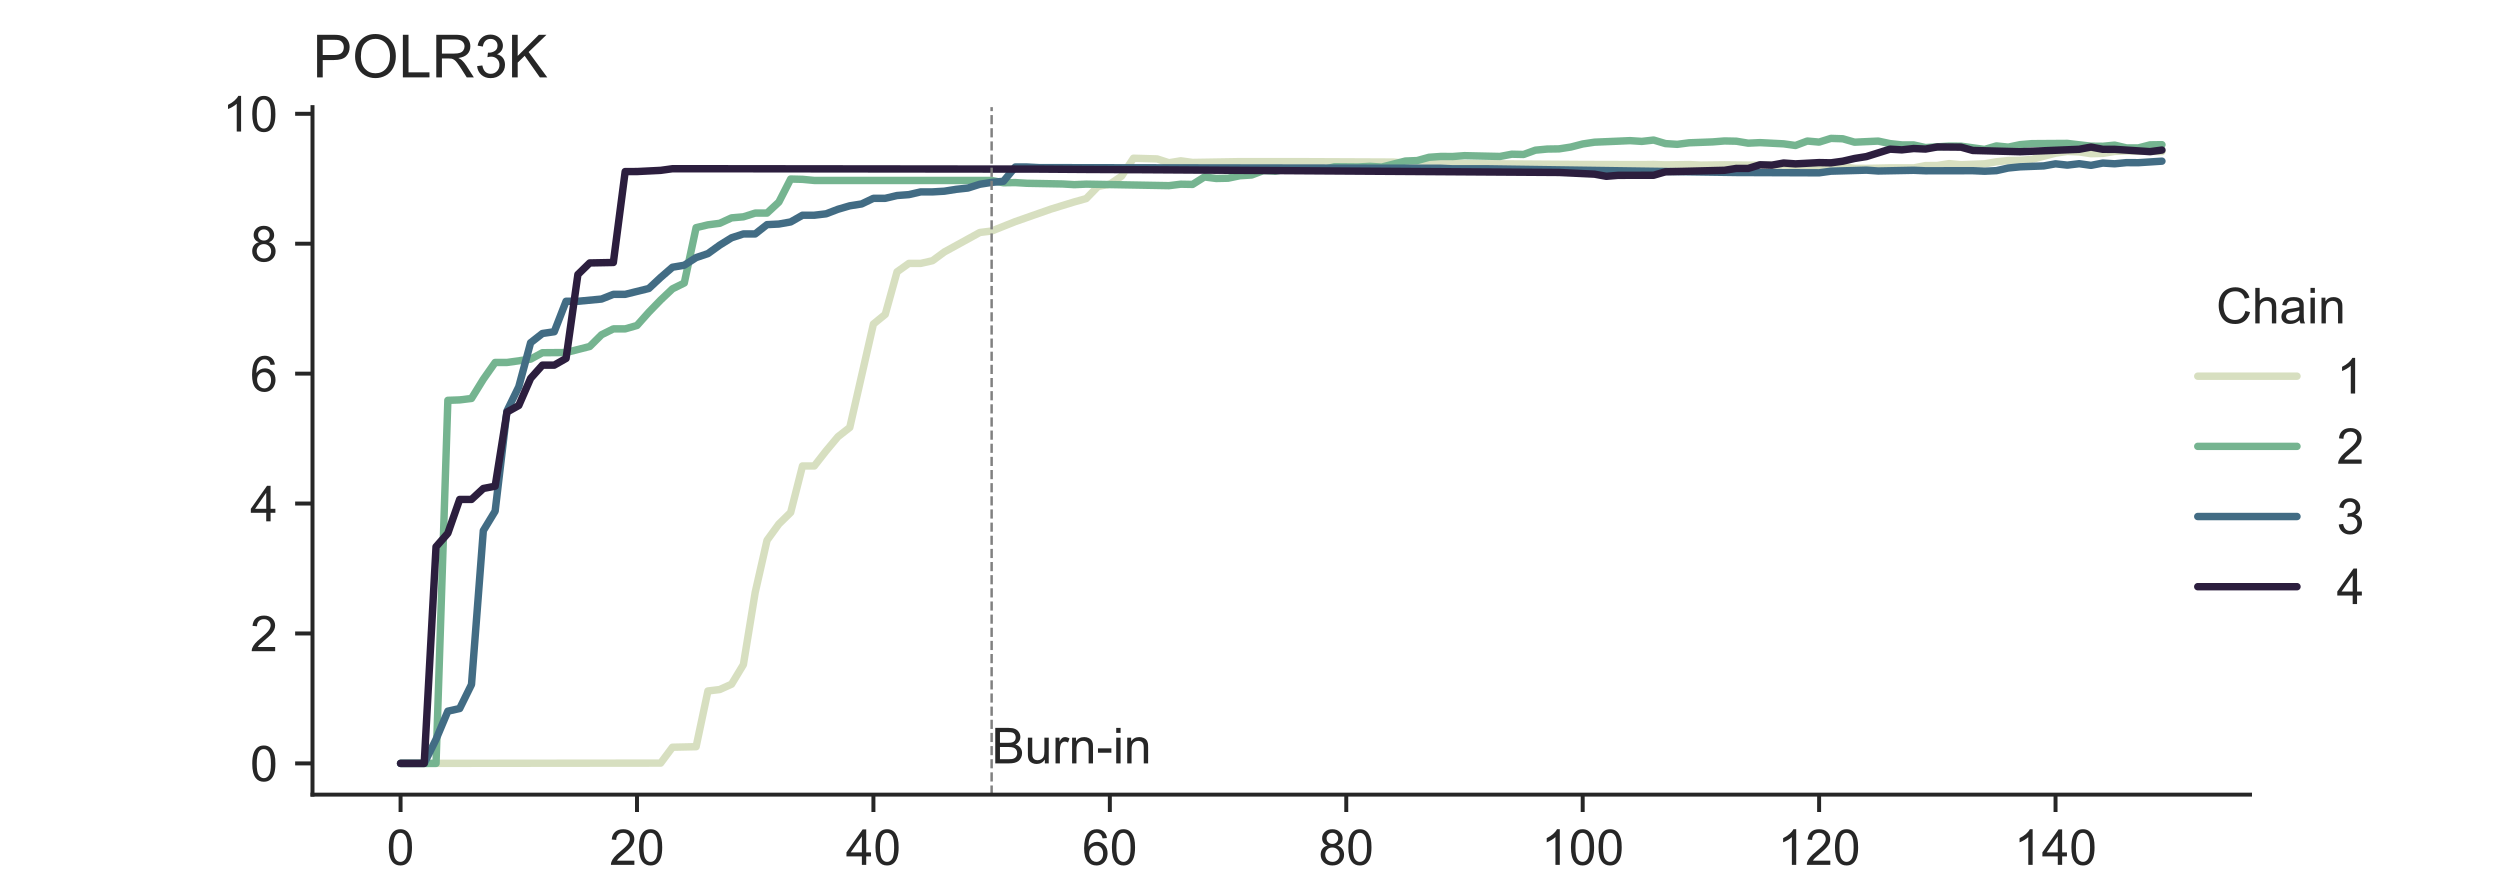 <?xml version="1.0" encoding="utf-8" standalone="no"?>
<!DOCTYPE svg PUBLIC "-//W3C//DTD SVG 1.1//EN"
  "http://www.w3.org/Graphics/SVG/1.1/DTD/svg11.dtd">
<!-- Created with matplotlib (https://matplotlib.org/) -->
<svg height="180pt" version="1.1" viewBox="0 0 504 180" width="504pt" xmlns="http://www.w3.org/2000/svg" xmlns:xlink="http://www.w3.org/1999/xlink">
 <defs>
  <style type="text/css">
*{stroke-linecap:butt;stroke-linejoin:round;}
  </style>
 </defs>
 <g id="figure_1">
  <g id="patch_1">
   <path d="M 0 180 
L 504 180 
L 504 0 
L 0 0 
z
" style="fill:#ffffff;"/>
  </g>
  <g id="axes_1">
   <g id="patch_2">
    <path d="M 63 160.2 
L 453.6 160.2 
L 453.6 21.6 
L 63 21.6 
z
" style="fill:#ffffff;"/>
   </g>
   <g id="matplotlib.axis_1">
    <g id="xtick_1">
     <g id="line2d_1">
      <defs>
       <path d="M 0 0 
L 0 3.5 
" id="m4498c47d52" style="stroke:#262626;stroke-width:0.8;"/>
      </defs>
      <g>
       <use style="fill:#262626;stroke:#262626;stroke-width:0.8;" x="80.755" xlink:href="#m4498c47d52" y="160.2"/>
      </g>
     </g>
     <g id="text_1">
      <!-- 0 -->
      <defs>
       <path d="M 4.156 35.297 
Q 4.156 48 6.766 55.734 
Q 9.375 63.484 14.516 67.672 
Q 19.672 71.875 27.484 71.875 
Q 33.25 71.875 37.594 69.547 
Q 41.938 67.234 44.766 62.859 
Q 47.609 58.5 49.219 52.219 
Q 50.828 45.953 50.828 35.297 
Q 50.828 22.703 48.234 14.969 
Q 45.656 7.234 40.5 3 
Q 35.359 -1.219 27.484 -1.219 
Q 17.141 -1.219 11.234 6.203 
Q 4.156 15.141 4.156 35.297 
z
M 13.188 35.297 
Q 13.188 17.672 17.312 11.828 
Q 21.438 6 27.484 6 
Q 33.547 6 37.672 11.859 
Q 41.797 17.719 41.797 35.297 
Q 41.797 52.984 37.672 58.781 
Q 33.547 64.594 27.391 64.594 
Q 21.344 64.594 17.719 59.469 
Q 13.188 52.938 13.188 35.297 
z
" id="ArialMT-48"/>
      </defs>
      <g style="fill:#262626;" transform="translate(77.974 174.358)scale(0.1 -0.1)">
       <use xlink:href="#ArialMT-48"/>
      </g>
     </g>
    </g>
    <g id="xtick_2">
     <g id="line2d_2">
      <g>
       <use style="fill:#262626;stroke:#262626;stroke-width:0.8;" x="128.418" xlink:href="#m4498c47d52" y="160.2"/>
      </g>
     </g>
     <g id="text_2">
      <!-- 20 -->
      <defs>
       <path d="M 50.344 8.453 
L 50.344 0 
L 3.031 0 
Q 2.938 3.172 4.047 6.109 
Q 5.859 10.938 9.828 15.625 
Q 13.812 20.312 21.344 26.469 
Q 33.016 36.031 37.109 41.625 
Q 41.219 47.219 41.219 52.203 
Q 41.219 57.422 37.469 61 
Q 33.734 64.594 27.734 64.594 
Q 21.391 64.594 17.578 60.781 
Q 13.766 56.984 13.719 50.25 
L 4.688 51.172 
Q 5.609 61.281 11.656 66.578 
Q 17.719 71.875 27.938 71.875 
Q 38.234 71.875 44.234 66.156 
Q 50.25 60.453 50.25 52 
Q 50.25 47.703 48.484 43.547 
Q 46.734 39.406 42.656 34.812 
Q 38.578 30.219 29.109 22.219 
Q 21.188 15.578 18.938 13.203 
Q 16.703 10.844 15.234 8.453 
z
" id="ArialMT-50"/>
      </defs>
      <g style="fill:#262626;" transform="translate(122.857 174.358)scale(0.1 -0.1)">
       <use xlink:href="#ArialMT-50"/>
       <use x="55.615" xlink:href="#ArialMT-48"/>
      </g>
     </g>
    </g>
    <g id="xtick_3">
     <g id="line2d_3">
      <g>
       <use style="fill:#262626;stroke:#262626;stroke-width:0.8;" x="176.081" xlink:href="#m4498c47d52" y="160.2"/>
      </g>
     </g>
     <g id="text_3">
      <!-- 40 -->
      <defs>
       <path d="M 32.328 0 
L 32.328 17.141 
L 1.266 17.141 
L 1.266 25.203 
L 33.938 71.578 
L 41.109 71.578 
L 41.109 25.203 
L 50.781 25.203 
L 50.781 17.141 
L 41.109 17.141 
L 41.109 0 
z
M 32.328 25.203 
L 32.328 57.469 
L 9.906 25.203 
z
" id="ArialMT-52"/>
      </defs>
      <g style="fill:#262626;" transform="translate(170.52 174.358)scale(0.1 -0.1)">
       <use xlink:href="#ArialMT-52"/>
       <use x="55.615" xlink:href="#ArialMT-48"/>
      </g>
     </g>
    </g>
    <g id="xtick_4">
     <g id="line2d_4">
      <g>
       <use style="fill:#262626;stroke:#262626;stroke-width:0.8;" x="223.744" xlink:href="#m4498c47d52" y="160.2"/>
      </g>
     </g>
     <g id="text_4">
      <!-- 60 -->
      <defs>
       <path d="M 49.75 54.047 
L 41.016 53.375 
Q 39.844 58.547 37.703 60.891 
Q 34.125 64.656 28.906 64.656 
Q 24.703 64.656 21.531 62.312 
Q 17.391 59.281 14.984 53.469 
Q 12.594 47.656 12.5 36.922 
Q 15.672 41.75 20.266 44.094 
Q 24.859 46.438 29.891 46.438 
Q 38.672 46.438 44.844 39.969 
Q 51.031 33.5 51.031 23.25 
Q 51.031 16.5 48.125 10.719 
Q 45.219 4.938 40.141 1.859 
Q 35.062 -1.219 28.609 -1.219 
Q 17.625 -1.219 10.688 6.859 
Q 3.766 14.938 3.766 33.5 
Q 3.766 54.25 11.422 63.672 
Q 18.109 71.875 29.438 71.875 
Q 37.891 71.875 43.281 67.141 
Q 48.688 62.406 49.75 54.047 
z
M 13.875 23.188 
Q 13.875 18.656 15.797 14.5 
Q 17.719 10.359 21.188 8.172 
Q 24.656 6 28.469 6 
Q 34.031 6 38.031 10.484 
Q 42.047 14.984 42.047 22.703 
Q 42.047 30.125 38.078 34.391 
Q 34.125 38.672 28.125 38.672 
Q 22.172 38.672 18.016 34.391 
Q 13.875 30.125 13.875 23.188 
z
" id="ArialMT-54"/>
      </defs>
      <g style="fill:#262626;" transform="translate(218.183 174.358)scale(0.1 -0.1)">
       <use xlink:href="#ArialMT-54"/>
       <use x="55.615" xlink:href="#ArialMT-48"/>
      </g>
     </g>
    </g>
    <g id="xtick_5">
     <g id="line2d_5">
      <g>
       <use style="fill:#262626;stroke:#262626;stroke-width:0.8;" x="271.407" xlink:href="#m4498c47d52" y="160.2"/>
      </g>
     </g>
     <g id="text_5">
      <!-- 80 -->
      <defs>
       <path d="M 17.672 38.812 
Q 12.203 40.828 9.562 44.531 
Q 6.938 48.25 6.938 53.422 
Q 6.938 61.234 12.547 66.547 
Q 18.172 71.875 27.484 71.875 
Q 36.859 71.875 42.578 66.422 
Q 48.297 60.984 48.297 53.172 
Q 48.297 48.188 45.672 44.5 
Q 43.062 40.828 37.75 38.812 
Q 44.344 36.672 47.781 31.875 
Q 51.219 27.094 51.219 20.453 
Q 51.219 11.281 44.719 5.031 
Q 38.234 -1.219 27.641 -1.219 
Q 17.047 -1.219 10.547 5.047 
Q 4.047 11.328 4.047 20.703 
Q 4.047 27.688 7.594 32.391 
Q 11.141 37.109 17.672 38.812 
z
M 15.922 53.719 
Q 15.922 48.641 19.188 45.406 
Q 22.469 42.188 27.688 42.188 
Q 32.766 42.188 36.016 45.375 
Q 39.266 48.578 39.266 53.219 
Q 39.266 58.062 35.906 61.359 
Q 32.562 64.656 27.594 64.656 
Q 22.562 64.656 19.234 61.422 
Q 15.922 58.203 15.922 53.719 
z
M 13.094 20.656 
Q 13.094 16.891 14.875 13.375 
Q 16.656 9.859 20.172 7.922 
Q 23.688 6 27.734 6 
Q 34.031 6 38.125 10.047 
Q 42.234 14.109 42.234 20.359 
Q 42.234 26.703 38.016 30.859 
Q 33.797 35.016 27.438 35.016 
Q 21.234 35.016 17.156 30.906 
Q 13.094 26.812 13.094 20.656 
z
" id="ArialMT-56"/>
      </defs>
      <g style="fill:#262626;" transform="translate(265.846 174.358)scale(0.1 -0.1)">
       <use xlink:href="#ArialMT-56"/>
       <use x="55.615" xlink:href="#ArialMT-48"/>
      </g>
     </g>
    </g>
    <g id="xtick_6">
     <g id="line2d_6">
      <g>
       <use style="fill:#262626;stroke:#262626;stroke-width:0.8;" x="319.071" xlink:href="#m4498c47d52" y="160.2"/>
      </g>
     </g>
     <g id="text_6">
      <!-- 100 -->
      <defs>
       <path d="M 37.25 0 
L 28.469 0 
L 28.469 56 
Q 25.297 52.984 20.141 49.953 
Q 14.984 46.922 10.891 45.406 
L 10.891 53.906 
Q 18.266 57.375 23.781 62.297 
Q 29.297 67.234 31.594 71.875 
L 37.25 71.875 
z
" id="ArialMT-49"/>
      </defs>
      <g style="fill:#262626;" transform="translate(310.729 174.358)scale(0.1 -0.1)">
       <use xlink:href="#ArialMT-49"/>
       <use x="55.615" xlink:href="#ArialMT-48"/>
       <use x="111.23" xlink:href="#ArialMT-48"/>
      </g>
     </g>
    </g>
    <g id="xtick_7">
     <g id="line2d_7">
      <g>
       <use style="fill:#262626;stroke:#262626;stroke-width:0.8;" x="366.734" xlink:href="#m4498c47d52" y="160.2"/>
      </g>
     </g>
     <g id="text_7">
      <!-- 120 -->
      <g style="fill:#262626;" transform="translate(358.392 174.358)scale(0.1 -0.1)">
       <use xlink:href="#ArialMT-49"/>
       <use x="55.615" xlink:href="#ArialMT-50"/>
       <use x="111.23" xlink:href="#ArialMT-48"/>
      </g>
     </g>
    </g>
    <g id="xtick_8">
     <g id="line2d_8">
      <g>
       <use style="fill:#262626;stroke:#262626;stroke-width:0.8;" x="414.397" xlink:href="#m4498c47d52" y="160.2"/>
      </g>
     </g>
     <g id="text_8">
      <!-- 140 -->
      <g style="fill:#262626;" transform="translate(406.056 174.358)scale(0.1 -0.1)">
       <use xlink:href="#ArialMT-49"/>
       <use x="55.615" xlink:href="#ArialMT-52"/>
       <use x="111.23" xlink:href="#ArialMT-48"/>
      </g>
     </g>
    </g>
   </g>
   <g id="matplotlib.axis_2">
    <g id="ytick_1">
     <g id="line2d_9">
      <defs>
       <path d="M 0 0 
L -3.5 0 
" id="mc187557219" style="stroke:#262626;stroke-width:0.8;"/>
      </defs>
      <g>
       <use style="fill:#262626;stroke:#262626;stroke-width:0.8;" x="63" xlink:href="#mc187557219" y="153.9"/>
      </g>
     </g>
     <g id="text_9">
      <!-- 0 -->
      <g style="fill:#262626;" transform="translate(50.439 157.479)scale(0.1 -0.1)">
       <use xlink:href="#ArialMT-48"/>
      </g>
     </g>
    </g>
    <g id="ytick_2">
     <g id="line2d_10">
      <g>
       <use style="fill:#262626;stroke:#262626;stroke-width:0.8;" x="63" xlink:href="#mc187557219" y="127.708"/>
      </g>
     </g>
     <g id="text_10">
      <!-- 2 -->
      <g style="fill:#262626;" transform="translate(50.439 131.287)scale(0.1 -0.1)">
       <use xlink:href="#ArialMT-50"/>
      </g>
     </g>
    </g>
    <g id="ytick_3">
     <g id="line2d_11">
      <g>
       <use style="fill:#262626;stroke:#262626;stroke-width:0.8;" x="63" xlink:href="#mc187557219" y="101.516"/>
      </g>
     </g>
     <g id="text_11">
      <!-- 4 -->
      <g style="fill:#262626;" transform="translate(50.439 105.095)scale(0.1 -0.1)">
       <use xlink:href="#ArialMT-52"/>
      </g>
     </g>
    </g>
    <g id="ytick_4">
     <g id="line2d_12">
      <g>
       <use style="fill:#262626;stroke:#262626;stroke-width:0.8;" x="63" xlink:href="#mc187557219" y="75.325"/>
      </g>
     </g>
     <g id="text_12">
      <!-- 6 -->
      <g style="fill:#262626;" transform="translate(50.439 78.903)scale(0.1 -0.1)">
       <use xlink:href="#ArialMT-54"/>
      </g>
     </g>
    </g>
    <g id="ytick_5">
     <g id="line2d_13">
      <g>
       <use style="fill:#262626;stroke:#262626;stroke-width:0.8;" x="63" xlink:href="#mc187557219" y="49.133"/>
      </g>
     </g>
     <g id="text_13">
      <!-- 8 -->
      <g style="fill:#262626;" transform="translate(50.439 52.712)scale(0.1 -0.1)">
       <use xlink:href="#ArialMT-56"/>
      </g>
     </g>
    </g>
    <g id="ytick_6">
     <g id="line2d_14">
      <g>
       <use style="fill:#262626;stroke:#262626;stroke-width:0.8;" x="63" xlink:href="#mc187557219" y="22.941"/>
      </g>
     </g>
     <g id="text_14">
      <!-- 10 -->
      <g style="fill:#262626;" transform="translate(44.878 26.52)scale(0.1 -0.1)">
       <use xlink:href="#ArialMT-49"/>
       <use x="55.615" xlink:href="#ArialMT-48"/>
      </g>
     </g>
    </g>
   </g>
   <g id="line2d_15">
    <path clip-path="url(#p526e31a4aa)" d="M 80.755 153.9 
L 133.184 153.841 
L 135.567 150.644 
L 140.334 150.534 
L 142.717 139.302 
L 145.1 139.01 
L 147.483 137.934 
L 149.866 133.989 
L 152.249 119.411 
L 154.633 108.931 
L 157.016 105.647 
L 159.399 103.313 
L 161.782 93.938 
L 164.165 93.938 
L 166.548 90.889 
L 168.931 88.041 
L 171.315 86.176 
L 176.081 65.32 
L 178.464 63.381 
L 180.847 54.798 
L 183.23 53.103 
L 185.614 53.103 
L 187.997 52.555 
L 190.38 50.797 
L 197.529 46.869 
L 199.913 46.575 
L 204.679 44.676 
L 211.828 42.167 
L 216.595 40.698 
L 218.978 40.033 
L 221.361 37.586 
L 223.744 37.134 
L 226.127 35.499 
L 228.51 31.9 
L 233.277 32.038 
L 235.66 32.813 
L 238.043 32.42 
L 240.426 32.748 
L 249.959 32.585 
L 261.875 32.587 
L 280.94 32.67 
L 283.323 32.893 
L 319.071 33.154 
L 330.986 33.187 
L 333.37 33.157 
L 335.753 33.24 
L 340.519 33.173 
L 342.902 33.286 
L 347.669 33.226 
L 352.435 33.284 
L 359.584 33.277 
L 371.5 33.644 
L 373.883 33.929 
L 376.266 33.942 
L 381.033 33.838 
L 385.799 33.845 
L 388.182 33.384 
L 390.565 33.361 
L 392.949 32.984 
L 395.332 33.203 
L 400.098 33.026 
L 402.481 32.614 
L 404.864 32.366 
L 407.248 32.331 
L 409.631 32.124 
L 414.397 30.885 
L 416.78 30.526 
L 419.163 30.628 
L 421.546 30.984 
L 423.93 30.925 
L 426.313 30.528 
L 428.696 30.434 
L 435.845 30.559 
L 435.845 30.559 
" style="fill:none;stroke:#d7dfc0;stroke-linecap:round;stroke-width:1.5;"/>
   </g>
   <g id="line2d_16">
    <path clip-path="url(#p526e31a4aa)" d="M 80.755 153.9 
L 87.904 153.9 
L 90.287 80.709 
L 92.67 80.621 
L 95.054 80.327 
L 97.437 76.462 
L 99.82 73.074 
L 102.203 73.074 
L 106.969 72.4 
L 109.352 71.108 
L 114.119 71.068 
L 118.885 69.853 
L 121.268 67.485 
L 123.651 66.302 
L 126.035 66.302 
L 128.418 65.615 
L 130.801 62.937 
L 133.184 60.482 
L 135.567 58.229 
L 137.95 57.051 
L 140.334 45.898 
L 142.717 45.326 
L 145.1 45.017 
L 147.483 43.921 
L 149.866 43.712 
L 152.249 42.957 
L 154.633 42.957 
L 157.016 40.745 
L 159.399 36.093 
L 161.782 36.155 
L 164.165 36.379 
L 199.913 36.384 
L 202.296 36.844 
L 204.679 36.81 
L 207.062 36.952 
L 214.212 37.087 
L 216.595 37.225 
L 218.978 37.12 
L 235.66 37.43 
L 238.043 37.134 
L 240.426 37.178 
L 242.809 35.678 
L 245.193 35.981 
L 247.576 35.928 
L 249.959 35.428 
L 252.342 35.28 
L 254.725 34.377 
L 257.108 34.504 
L 259.492 34.068 
L 264.258 34.066 
L 266.641 34.226 
L 269.024 33.621 
L 273.791 33.665 
L 276.174 33.533 
L 278.557 33.684 
L 283.323 32.466 
L 285.706 32.37 
L 288.09 31.708 
L 290.473 31.541 
L 292.856 31.554 
L 295.239 31.381 
L 302.388 31.542 
L 304.772 31.087 
L 307.155 31.141 
L 309.538 30.276 
L 311.921 30.05 
L 314.304 30.013 
L 316.687 29.642 
L 319.071 29.024 
L 321.454 28.665 
L 326.22 28.46 
L 328.603 28.352 
L 330.986 28.506 
L 333.37 28.234 
L 335.753 28.948 
L 338.136 29.099 
L 340.519 28.789 
L 345.285 28.608 
L 347.669 28.416 
L 350.052 28.468 
L 352.435 28.864 
L 354.818 28.753 
L 359.584 28.997 
L 361.967 29.329 
L 364.351 28.434 
L 366.734 28.646 
L 369.117 27.9 
L 371.5 27.976 
L 373.883 28.665 
L 378.65 28.443 
L 381.033 28.952 
L 383.416 29.211 
L 385.799 29.219 
L 388.182 29.749 
L 392.949 29.451 
L 395.332 29.471 
L 400.098 30.124 
L 402.481 29.418 
L 404.864 29.663 
L 407.248 29.163 
L 409.631 28.96 
L 416.78 28.911 
L 421.546 29.471 
L 423.93 29.493 
L 426.313 29.258 
L 428.696 29.817 
L 431.079 29.823 
L 433.462 29.202 
L 435.845 29.168 
L 435.845 29.168 
" style="fill:none;stroke:#75b490;stroke-linecap:round;stroke-width:1.5;"/>
   </g>
   <g id="line2d_17">
    <path clip-path="url(#p526e31a4aa)" d="M 80.755 153.9 
L 85.521 153.9 
L 87.904 149.053 
L 90.287 143.372 
L 92.67 142.84 
L 95.054 137.997 
L 97.437 106.975 
L 99.82 103.047 
L 102.203 82.857 
L 104.586 77.965 
L 106.969 69.093 
L 109.352 67.229 
L 111.736 66.878 
L 114.119 60.737 
L 116.502 60.737 
L 121.268 60.288 
L 123.651 59.34 
L 126.035 59.34 
L 130.801 58.16 
L 133.184 55.936 
L 135.567 53.874 
L 137.95 53.469 
L 140.334 51.932 
L 142.717 51.128 
L 145.1 49.414 
L 147.483 47.937 
L 149.866 47.16 
L 152.249 47.16 
L 154.633 45.286 
L 157.016 45.167 
L 159.399 44.743 
L 161.782 43.388 
L 164.165 43.388 
L 166.548 43.104 
L 168.931 42.19 
L 171.315 41.492 
L 173.698 41.117 
L 176.081 39.981 
L 178.464 39.981 
L 180.847 39.417 
L 183.23 39.236 
L 185.614 38.685 
L 187.997 38.685 
L 190.38 38.545 
L 192.763 38.168 
L 195.146 37.906 
L 197.529 37.146 
L 199.913 36.771 
L 202.296 36.544 
L 204.679 33.67 
L 207.062 33.669 
L 209.445 33.795 
L 290.473 33.923 
L 292.856 34.031 
L 300.005 34.031 
L 345.285 34.709 
L 350.052 34.779 
L 366.734 34.841 
L 369.117 34.512 
L 376.266 34.304 
L 378.65 34.474 
L 385.799 34.33 
L 388.182 34.43 
L 397.715 34.413 
L 400.098 34.519 
L 402.481 34.402 
L 404.864 33.871 
L 407.248 33.633 
L 412.014 33.448 
L 414.397 33.027 
L 416.78 33.29 
L 419.163 33.003 
L 421.546 33.335 
L 423.93 32.873 
L 426.313 33.02 
L 428.696 32.786 
L 431.079 32.8 
L 435.845 32.491 
L 435.845 32.491 
" style="fill:none;stroke:#426c84;stroke-linecap:round;stroke-width:1.5;"/>
   </g>
   <g id="line2d_18">
    <path clip-path="url(#p526e31a4aa)" d="M 80.755 153.9 
L 85.521 153.9 
L 87.904 110.222 
L 90.287 107.507 
L 92.67 100.686 
L 95.054 100.686 
L 97.437 98.477 
L 99.82 98.015 
L 102.203 83.073 
L 104.586 81.747 
L 106.969 76.279 
L 109.352 73.613 
L 111.736 73.613 
L 114.119 72.257 
L 116.502 55.337 
L 118.885 53.011 
L 123.651 52.916 
L 126.035 34.589 
L 128.418 34.584 
L 133.184 34.345 
L 135.567 34.016 
L 140.334 34.013 
L 209.445 34.093 
L 218.978 34.161 
L 230.894 34.218 
L 314.304 34.769 
L 321.454 35.11 
L 323.837 35.543 
L 326.22 35.346 
L 333.37 35.333 
L 335.753 34.635 
L 347.669 34.329 
L 350.052 33.953 
L 352.435 33.959 
L 354.818 33.219 
L 357.201 33.298 
L 359.584 32.863 
L 361.967 33.035 
L 366.734 32.78 
L 369.117 32.825 
L 371.5 32.496 
L 373.883 31.948 
L 376.266 31.568 
L 381.033 30.071 
L 383.416 30.213 
L 385.799 29.944 
L 388.182 30.052 
L 390.565 29.621 
L 395.332 29.667 
L 397.715 30.333 
L 407.248 30.592 
L 419.163 30.096 
L 421.546 29.649 
L 423.93 30.1 
L 426.313 30.105 
L 433.462 30.572 
L 435.845 30.252 
L 435.845 30.252 
" style="fill:none;stroke:#2c1e3e;stroke-linecap:round;stroke-width:1.5;"/>
   </g>
   <g id="line2d_19"/>
   <g id="line2d_20"/>
   <g id="line2d_21"/>
   <g id="line2d_22"/>
   <g id="line2d_23"/>
   <g id="line2d_24">
    <path clip-path="url(#p526e31a4aa)" d="M 199.913 160.2 
L 199.913 21.6 
" style="fill:none;stroke:#808080;stroke-dasharray:1.85,0.8;stroke-dashoffset:0;stroke-width:0.5;"/>
   </g>
   <g id="patch_3">
    <path d="M 63 160.2 
L 63 21.6 
" style="fill:none;stroke:#262626;stroke-linecap:square;stroke-linejoin:miter;stroke-width:0.8;"/>
   </g>
   <g id="patch_4">
    <path d="M 63 160.2 
L 453.6 160.2 
" style="fill:none;stroke:#262626;stroke-linecap:square;stroke-linejoin:miter;stroke-width:0.8;"/>
   </g>
   <g id="text_15">
    <!-- Burn-in -->
    <defs>
     <path d="M 7.328 0 
L 7.328 71.578 
L 34.188 71.578 
Q 42.391 71.578 47.344 69.406 
Q 52.297 67.234 55.094 62.719 
Q 57.906 58.203 57.906 53.266 
Q 57.906 48.688 55.422 44.625 
Q 52.938 40.578 47.906 38.094 
Q 54.391 36.188 57.875 31.594 
Q 61.375 27 61.375 20.75 
Q 61.375 15.719 59.25 11.391 
Q 57.125 7.078 54 4.734 
Q 50.875 2.391 46.156 1.188 
Q 41.453 0 34.625 0 
z
M 16.797 41.5 
L 32.281 41.5 
Q 38.578 41.5 41.312 42.328 
Q 44.922 43.406 46.75 45.891 
Q 48.578 48.391 48.578 52.156 
Q 48.578 55.719 46.875 58.422 
Q 45.172 61.141 41.984 62.141 
Q 38.812 63.141 31.109 63.141 
L 16.797 63.141 
z
M 16.797 8.453 
L 34.625 8.453 
Q 39.203 8.453 41.062 8.797 
Q 44.344 9.375 46.531 10.734 
Q 48.734 12.109 50.141 14.719 
Q 51.562 17.328 51.562 20.75 
Q 51.562 24.75 49.516 27.703 
Q 47.469 30.672 43.828 31.859 
Q 40.188 33.062 33.344 33.062 
L 16.797 33.062 
z
" id="ArialMT-66"/>
     <path d="M 40.578 0 
L 40.578 7.625 
Q 34.516 -1.172 24.125 -1.172 
Q 19.531 -1.172 15.547 0.578 
Q 11.578 2.344 9.641 5 
Q 7.719 7.672 6.938 11.531 
Q 6.391 14.109 6.391 19.734 
L 6.391 51.859 
L 15.188 51.859 
L 15.188 23.094 
Q 15.188 16.219 15.719 13.812 
Q 16.547 10.359 19.234 8.375 
Q 21.922 6.391 25.875 6.391 
Q 29.828 6.391 33.297 8.422 
Q 36.766 10.453 38.203 13.938 
Q 39.656 17.438 39.656 24.078 
L 39.656 51.859 
L 48.438 51.859 
L 48.438 0 
z
" id="ArialMT-117"/>
     <path d="M 6.5 0 
L 6.5 51.859 
L 14.406 51.859 
L 14.406 44 
Q 17.438 49.516 20 51.266 
Q 22.562 53.031 25.641 53.031 
Q 30.078 53.031 34.672 50.203 
L 31.641 42.047 
Q 28.422 43.953 25.203 43.953 
Q 22.312 43.953 20.016 42.219 
Q 17.719 40.484 16.75 37.406 
Q 15.281 32.719 15.281 27.156 
L 15.281 0 
z
" id="ArialMT-114"/>
     <path d="M 6.594 0 
L 6.594 51.859 
L 14.5 51.859 
L 14.5 44.484 
Q 20.219 53.031 31 53.031 
Q 35.688 53.031 39.625 51.344 
Q 43.562 49.656 45.516 46.922 
Q 47.469 44.188 48.25 40.438 
Q 48.734 37.984 48.734 31.891 
L 48.734 0 
L 39.938 0 
L 39.938 31.547 
Q 39.938 36.922 38.906 39.578 
Q 37.891 42.234 35.281 43.812 
Q 32.672 45.406 29.156 45.406 
Q 23.531 45.406 19.453 41.844 
Q 15.375 38.281 15.375 28.328 
L 15.375 0 
z
" id="ArialMT-110"/>
     <path d="M 3.172 21.484 
L 3.172 30.328 
L 30.172 30.328 
L 30.172 21.484 
z
" id="ArialMT-45"/>
     <path d="M 6.641 61.469 
L 6.641 71.578 
L 15.438 71.578 
L 15.438 61.469 
z
M 6.641 0 
L 6.641 51.859 
L 15.438 51.859 
L 15.438 0 
z
" id="ArialMT-105"/>
    </defs>
    <g style="fill:#262626;" transform="translate(199.913 153.9)scale(0.1 -0.1)">
     <use xlink:href="#ArialMT-66"/>
     <use x="66.699" xlink:href="#ArialMT-117"/>
     <use x="122.314" xlink:href="#ArialMT-114"/>
     <use x="155.615" xlink:href="#ArialMT-110"/>
     <use x="211.23" xlink:href="#ArialMT-45"/>
     <use x="244.531" xlink:href="#ArialMT-105"/>
     <use x="266.748" xlink:href="#ArialMT-110"/>
    </g>
   </g>
   <g id="text_16">
    <!-- POLR3K -->
    <defs>
     <path d="M 7.719 0 
L 7.719 71.578 
L 34.719 71.578 
Q 41.844 71.578 45.609 70.906 
Q 50.875 70.016 54.438 67.547 
Q 58.016 65.094 60.188 60.641 
Q 62.359 56.203 62.359 50.875 
Q 62.359 41.75 56.547 35.422 
Q 50.734 29.109 35.547 29.109 
L 17.188 29.109 
L 17.188 0 
z
M 17.188 37.547 
L 35.688 37.547 
Q 44.875 37.547 48.734 40.969 
Q 52.594 44.391 52.594 50.594 
Q 52.594 55.078 50.312 58.266 
Q 48.047 61.469 44.344 62.5 
Q 41.938 63.141 35.5 63.141 
L 17.188 63.141 
z
" id="ArialMT-80"/>
     <path d="M 4.828 34.859 
Q 4.828 52.688 14.391 62.766 
Q 23.969 72.859 39.109 72.859 
Q 49.031 72.859 56.984 68.109 
Q 64.938 63.375 69.109 54.906 
Q 73.297 46.438 73.297 35.688 
Q 73.297 24.812 68.891 16.219 
Q 64.5 7.625 56.438 3.203 
Q 48.391 -1.219 39.062 -1.219 
Q 28.953 -1.219 20.984 3.656 
Q 13.031 8.547 8.922 16.984 
Q 4.828 25.438 4.828 34.859 
z
M 14.594 34.719 
Q 14.594 21.781 21.547 14.328 
Q 28.516 6.891 39.016 6.891 
Q 49.703 6.891 56.609 14.406 
Q 63.531 21.922 63.531 35.75 
Q 63.531 44.484 60.578 51 
Q 57.625 57.516 51.922 61.109 
Q 46.234 64.703 39.156 64.703 
Q 29.109 64.703 21.844 57.781 
Q 14.594 50.875 14.594 34.719 
z
" id="ArialMT-79"/>
     <path d="M 7.328 0 
L 7.328 71.578 
L 16.797 71.578 
L 16.797 8.453 
L 52.047 8.453 
L 52.047 0 
z
" id="ArialMT-76"/>
     <path d="M 7.859 0 
L 7.859 71.578 
L 39.594 71.578 
Q 49.172 71.578 54.141 69.641 
Q 59.125 67.719 62.109 62.828 
Q 65.094 57.953 65.094 52.047 
Q 65.094 44.438 60.156 39.203 
Q 55.219 33.984 44.922 32.562 
Q 48.688 30.766 50.641 29 
Q 54.781 25.203 58.5 19.484 
L 70.953 0 
L 59.031 0 
L 49.562 14.891 
Q 45.406 21.344 42.719 24.75 
Q 40.047 28.172 37.922 29.531 
Q 35.797 30.906 33.594 31.453 
Q 31.984 31.781 28.328 31.781 
L 17.328 31.781 
L 17.328 0 
z
M 17.328 39.984 
L 37.703 39.984 
Q 44.188 39.984 47.844 41.328 
Q 51.516 42.672 53.422 45.625 
Q 55.328 48.578 55.328 52.047 
Q 55.328 57.125 51.641 60.391 
Q 47.953 63.672 39.984 63.672 
L 17.328 63.672 
z
" id="ArialMT-82"/>
     <path d="M 4.203 18.891 
L 12.984 20.062 
Q 14.5 12.594 18.141 9.297 
Q 21.781 6 27 6 
Q 33.203 6 37.469 10.297 
Q 41.75 14.594 41.75 20.953 
Q 41.75 27 37.797 30.922 
Q 33.844 34.859 27.734 34.859 
Q 25.25 34.859 21.531 33.891 
L 22.516 41.609 
Q 23.391 41.5 23.922 41.5 
Q 29.547 41.5 34.031 44.422 
Q 38.531 47.359 38.531 53.469 
Q 38.531 58.297 35.25 61.469 
Q 31.984 64.656 26.812 64.656 
Q 21.688 64.656 18.266 61.422 
Q 14.844 58.203 13.875 51.766 
L 5.078 53.328 
Q 6.688 62.156 12.391 67.016 
Q 18.109 71.875 26.609 71.875 
Q 32.469 71.875 37.391 69.359 
Q 42.328 66.844 44.938 62.5 
Q 47.562 58.156 47.562 53.266 
Q 47.562 48.641 45.062 44.828 
Q 42.578 41.016 37.703 38.766 
Q 44.047 37.312 47.562 32.688 
Q 51.078 28.078 51.078 21.141 
Q 51.078 11.766 44.234 5.25 
Q 37.406 -1.266 26.953 -1.266 
Q 17.531 -1.266 11.297 4.344 
Q 5.078 9.969 4.203 18.891 
z
" id="ArialMT-51"/>
     <path d="M 7.328 0 
L 7.328 71.578 
L 16.797 71.578 
L 16.797 36.078 
L 52.344 71.578 
L 65.188 71.578 
L 35.156 42.578 
L 66.5 0 
L 54 0 
L 28.516 36.234 
L 16.797 24.812 
L 16.797 0 
z
" id="ArialMT-75"/>
    </defs>
    <g style="fill:#262626;" transform="translate(63 15.6)scale(0.12 -0.12)">
     <use xlink:href="#ArialMT-80"/>
     <use x="66.699" xlink:href="#ArialMT-79"/>
     <use x="144.482" xlink:href="#ArialMT-76"/>
     <use x="200.098" xlink:href="#ArialMT-82"/>
     <use x="272.314" xlink:href="#ArialMT-51"/>
     <use x="327.93" xlink:href="#ArialMT-75"/>
    </g>
   </g>
   <g id="legend_1">
    <g id="text_17">
     <!-- Chain -->
     <defs>
      <path d="M 58.797 25.094 
L 68.266 22.703 
Q 65.281 11.031 57.547 4.906 
Q 49.812 -1.219 38.625 -1.219 
Q 27.047 -1.219 19.797 3.484 
Q 12.547 8.203 8.766 17.141 
Q 4.984 26.078 4.984 36.328 
Q 4.984 47.516 9.25 55.828 
Q 13.531 64.156 21.406 68.469 
Q 29.297 72.797 38.766 72.797 
Q 49.516 72.797 56.828 67.328 
Q 64.156 61.859 67.047 51.953 
L 57.719 49.75 
Q 55.219 57.562 50.484 61.125 
Q 45.75 64.703 38.578 64.703 
Q 30.328 64.703 24.781 60.734 
Q 19.234 56.781 16.984 50.109 
Q 14.75 43.453 14.75 36.375 
Q 14.75 27.25 17.406 20.438 
Q 20.062 13.625 25.672 10.25 
Q 31.297 6.891 37.844 6.891 
Q 45.797 6.891 51.312 11.469 
Q 56.844 16.062 58.797 25.094 
z
" id="ArialMT-67"/>
      <path d="M 6.594 0 
L 6.594 71.578 
L 15.375 71.578 
L 15.375 45.906 
Q 21.531 53.031 30.906 53.031 
Q 36.672 53.031 40.922 50.75 
Q 45.172 48.484 47 44.484 
Q 48.828 40.484 48.828 32.859 
L 48.828 0 
L 40.047 0 
L 40.047 32.859 
Q 40.047 39.453 37.188 42.453 
Q 34.328 45.453 29.109 45.453 
Q 25.203 45.453 21.75 43.422 
Q 18.312 41.406 16.844 37.938 
Q 15.375 34.469 15.375 28.375 
L 15.375 0 
z
" id="ArialMT-104"/>
      <path d="M 40.438 6.391 
Q 35.547 2.25 31.031 0.531 
Q 26.516 -1.172 21.344 -1.172 
Q 12.797 -1.172 8.203 3 
Q 3.609 7.172 3.609 13.672 
Q 3.609 17.484 5.344 20.625 
Q 7.078 23.781 9.891 25.688 
Q 12.703 27.594 16.219 28.562 
Q 18.797 29.25 24.031 29.891 
Q 34.672 31.156 39.703 32.906 
Q 39.75 34.719 39.75 35.203 
Q 39.75 40.578 37.25 42.781 
Q 33.891 45.75 27.25 45.75 
Q 21.047 45.75 18.094 43.578 
Q 15.141 41.406 13.719 35.891 
L 5.125 37.062 
Q 6.297 42.578 8.984 45.969 
Q 11.672 49.359 16.75 51.188 
Q 21.828 53.031 28.516 53.031 
Q 35.156 53.031 39.297 51.469 
Q 43.453 49.906 45.406 47.531 
Q 47.359 45.172 48.141 41.547 
Q 48.578 39.312 48.578 33.453 
L 48.578 21.734 
Q 48.578 9.469 49.141 6.219 
Q 49.703 2.984 51.375 0 
L 42.188 0 
Q 40.828 2.734 40.438 6.391 
z
M 39.703 26.031 
Q 34.906 24.078 25.344 22.703 
Q 19.922 21.922 17.672 20.938 
Q 15.438 19.969 14.203 18.094 
Q 12.984 16.219 12.984 13.922 
Q 12.984 10.406 15.641 8.062 
Q 18.312 5.719 23.438 5.719 
Q 28.516 5.719 32.469 7.938 
Q 36.422 10.156 38.281 14.016 
Q 39.703 17 39.703 22.797 
z
" id="ArialMT-97"/>
     </defs>
     <g style="fill:#262626;" transform="translate(446.787 65.195)scale(0.1 -0.1)">
      <use xlink:href="#ArialMT-67"/>
      <use x="72.217" xlink:href="#ArialMT-104"/>
      <use x="127.832" xlink:href="#ArialMT-97"/>
      <use x="183.447" xlink:href="#ArialMT-105"/>
      <use x="205.664" xlink:href="#ArialMT-110"/>
     </g>
    </g>
    <g id="line2d_25">
     <path d="M 443.07 75.84 
L 463.07 75.84 
" style="fill:none;stroke:#d7dfc0;stroke-linecap:round;stroke-width:1.5;"/>
    </g>
    <g id="line2d_26"/>
    <g id="text_18">
     <!-- 1 -->
     <g style="fill:#262626;" transform="translate(471.07 79.34)scale(0.1 -0.1)">
      <use xlink:href="#ArialMT-49"/>
     </g>
    </g>
    <g id="line2d_27">
     <path d="M 443.07 89.985 
L 463.07 89.985 
" style="fill:none;stroke:#75b490;stroke-linecap:round;stroke-width:1.5;"/>
    </g>
    <g id="line2d_28"/>
    <g id="text_19">
     <!-- 2 -->
     <g style="fill:#262626;" transform="translate(471.07 93.485)scale(0.1 -0.1)">
      <use xlink:href="#ArialMT-50"/>
     </g>
    </g>
    <g id="line2d_29">
     <path d="M 443.07 104.13 
L 463.07 104.13 
" style="fill:none;stroke:#426c84;stroke-linecap:round;stroke-width:1.5;"/>
    </g>
    <g id="line2d_30"/>
    <g id="text_20">
     <!-- 3 -->
     <g style="fill:#262626;" transform="translate(471.07 107.63)scale(0.1 -0.1)">
      <use xlink:href="#ArialMT-51"/>
     </g>
    </g>
    <g id="line2d_31">
     <path d="M 443.07 118.276 
L 463.07 118.276 
" style="fill:none;stroke:#2c1e3e;stroke-linecap:round;stroke-width:1.5;"/>
    </g>
    <g id="line2d_32"/>
    <g id="text_21">
     <!-- 4 -->
     <g style="fill:#262626;" transform="translate(471.07 121.776)scale(0.1 -0.1)">
      <use xlink:href="#ArialMT-52"/>
     </g>
    </g>
   </g>
  </g>
 </g>
 <defs>
  <clipPath id="p526e31a4aa">
   <rect height="138.6" width="390.6" x="63" y="21.6"/>
  </clipPath>
 </defs>
</svg>
